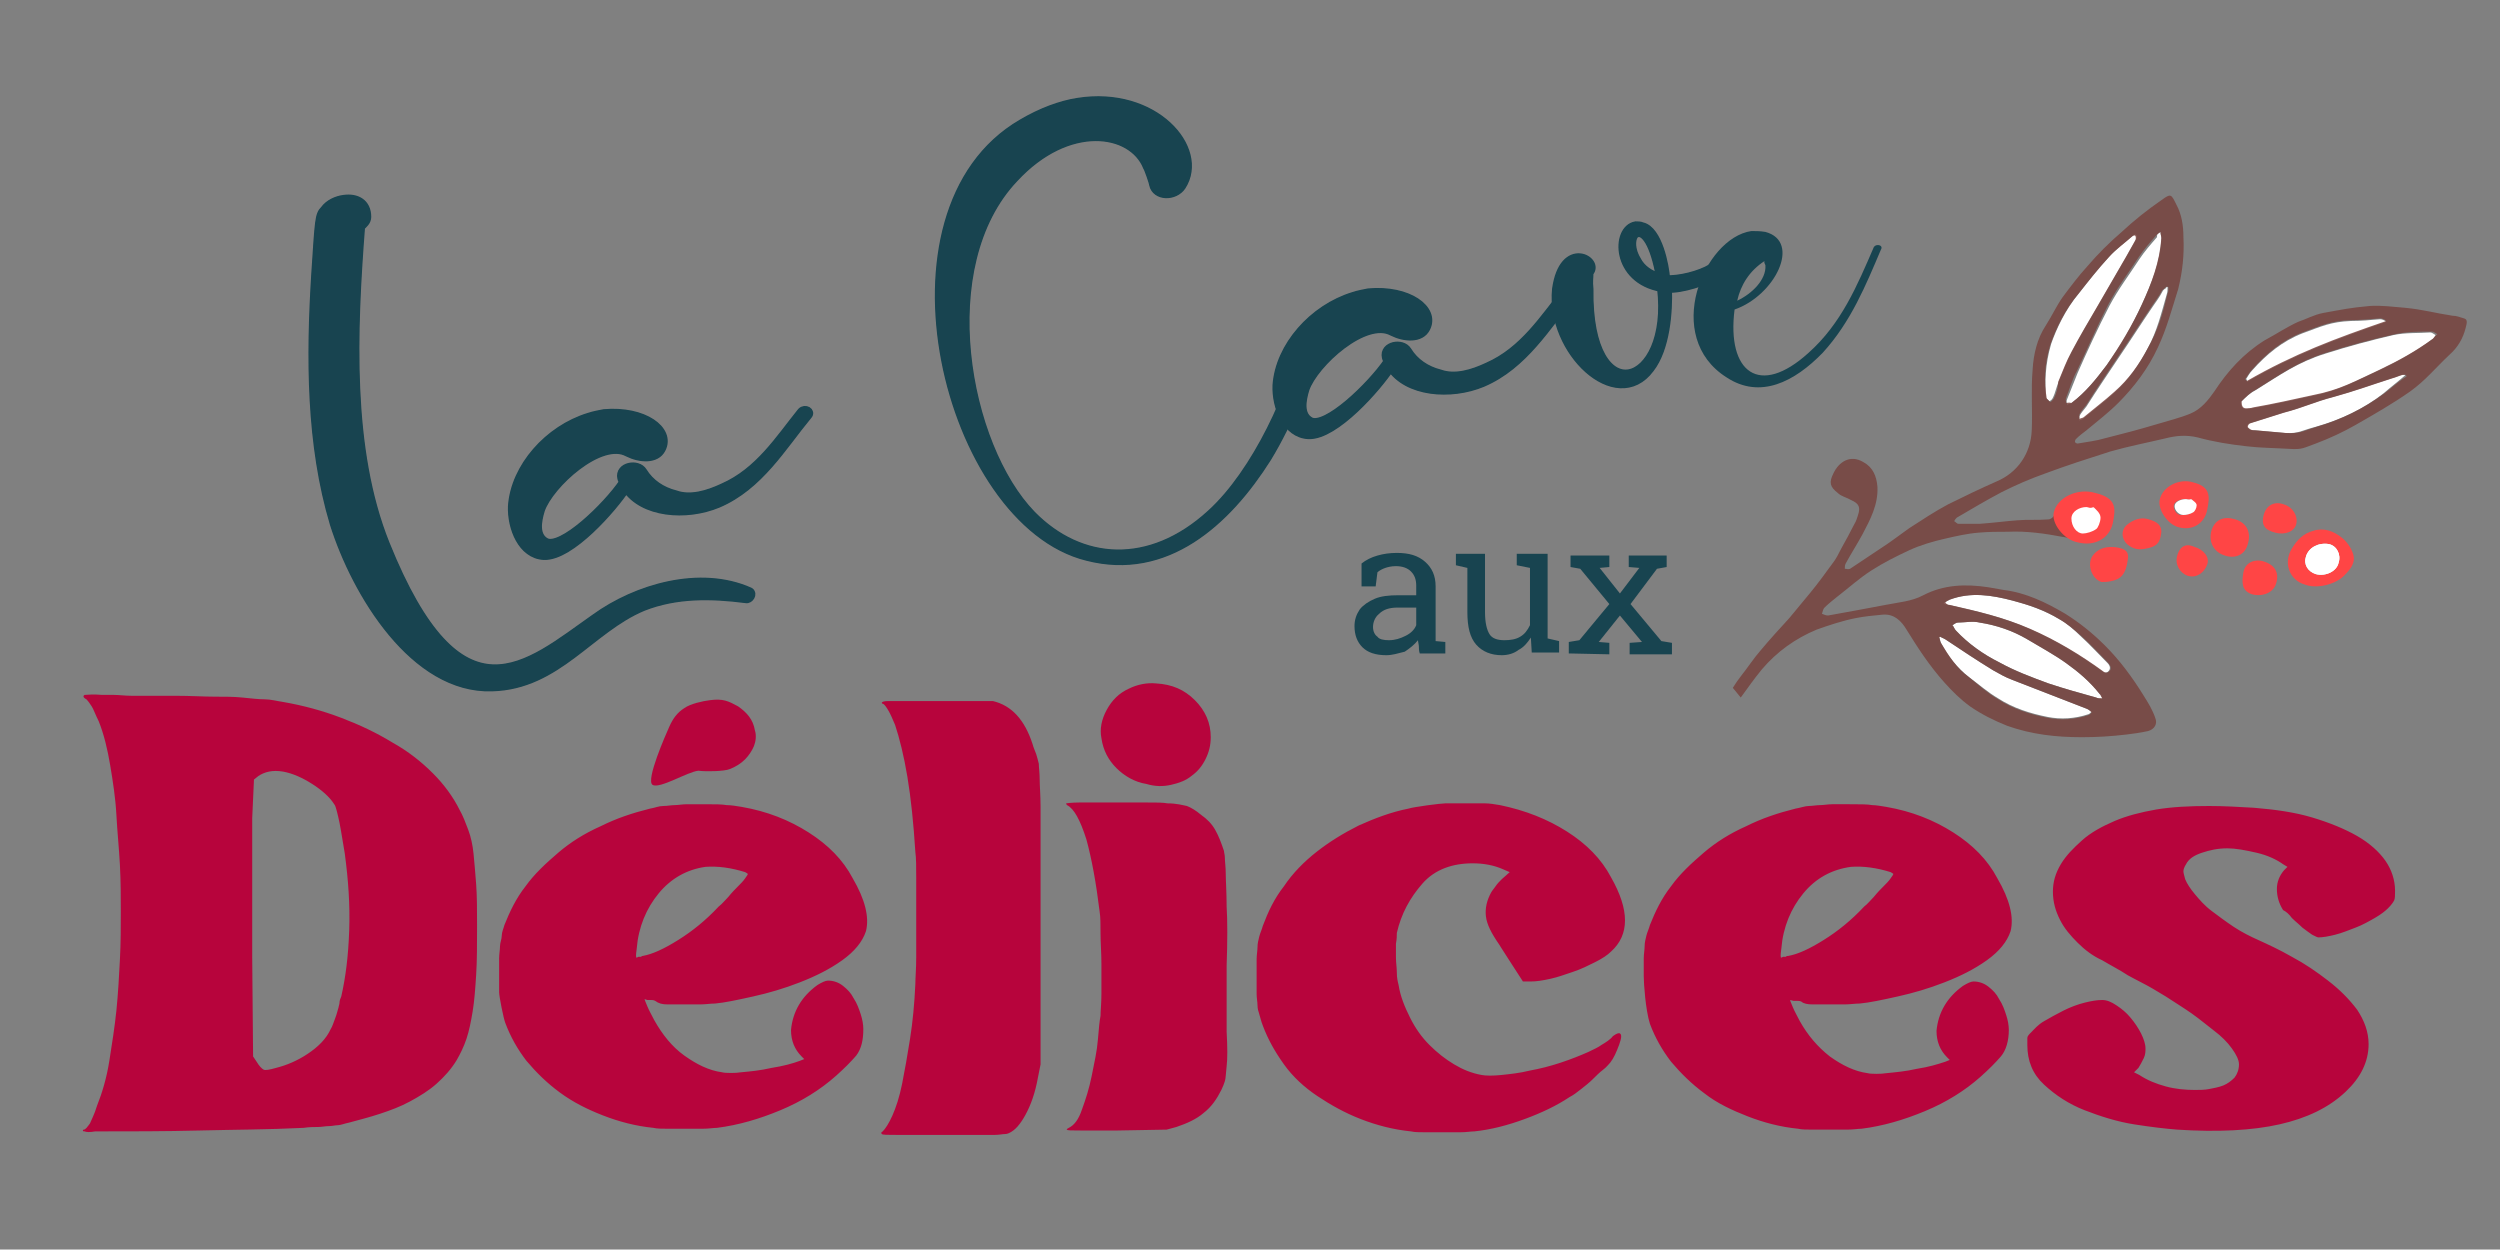 <?xml version="1.0" encoding="utf-8"?>
<!-- Generator: Adobe Illustrator 25.0.1, SVG Export Plug-In . SVG Version: 6.00 Build 0)  -->
<svg version="1.1" id="Calque_1" xmlns="http://www.w3.org/2000/svg" xmlns:xlink="http://www.w3.org/1999/xlink" x="0px" y="0px"
	 viewBox="0 0 283.5 141.7" style="enable-background:new 0 0 283.5 141.7;" xml:space="preserve">
<rect x="0" y="0" width="283.5" height="141.7" fill="#808080" stroke="none"/>
<style type="text/css">
	.st0{opacity:0.81;}
	.st1{enable-background:new    ;}
	.st2{fill:#003645;stroke:#003645;stroke-width:0.851;stroke-linejoin:round;stroke-miterlimit:33.34;}
	.st3{fill:#003645;stroke:#003645;stroke-miterlimit:10;}
	.st4{fill:#003645;}
	.st5{fill:#FF4545;}
	.st6{fill:#FFFFFF;}
	.st7{opacity:0.83;fill:#76413D;}
	.st8{fill:#B7043C;}
</style>
<g class="st0">
	<g>
		<g>
			<g class="st1">
				<path class="st2" d="M41.6,24.6c0,0.5-0.4,0.8-0.7,1.1c-0.9,11.8-1.5,25.3,2.8,36c8.5,21.1,16.1,13.8,23.8,8.4
					c4.7-3.4,11.9-5.5,17.5-3c0.4,0.2,0,0.9-0.4,0.8c-3.9-0.5-7.9-0.6-11.7,0.9c-6,2.5-9.7,8.9-17.1,9.1
					C47,78.2,40.4,67.3,37.9,59.4c-2.7-9-2.7-18.9-2.1-28.4c0.4-6.1,0.4-6.6,1-7.2c0.5-0.7,1.4-1.1,2.2-1.2
					C40.4,22.4,41.6,23,41.6,24.6z"/>
				<path class="st2" d="M75,50.9c-0.6,1.2-2.4,1.1-3.8,0.4c-3.1-1.7-8.9,3.6-9.9,6.5c-0.4,1.3-0.7,3,0.6,3.7c1.8,0.9,6.9-4,8.8-6.8
					c0-0.2-0.2-0.3-0.2-0.5c-0.3-1.3,1.8-1.7,2.4-0.7c0.8,1.3,2.1,2.2,3.7,2.6c1.7,0.6,3.7,0,5.4-0.8c4.1-1.8,6.4-5.5,8.9-8.6
					c0.4-0.4,1.1,0,0.7,0.4c-2.9,3.5-5.5,8-10.2,10c-3.6,1.5-8.5,1.1-10.4-1.8c-1.5,2.3-6.3,7.8-9.3,7.7c-2.5-0.1-3.7-3.2-3.6-5.6
					c0.3-4.4,4.1-8.7,8.7-10.1c0.6-0.2,1.2-0.3,1.7-0.4C73,46.5,76.1,48.8,75,50.9z"/>
				<path class="st2" d="M134,21.1c-0.8,1.2-2.9,1.2-3.2-0.2c0-0.2-0.6-1.9-0.7-2c-1.7-4.2-9-5.3-15.1,1.3c-9.4,9.9-5.6,30.4,2,38.2
					c5.5,5.6,13.4,6.2,20.3-0.1c5.2-4.7,9.4-14,10.7-20.2c0.2-0.8,1.7-0.6,1.5,0.1c-1.3,4.5-3.3,9.6-5.8,13.7
					c-4.6,7.3-11.5,13.5-20.4,11.2C107.5,59.2,98.7,24,115.9,14c2.2-1.3,4.4-2.1,6.3-2.4C130.9,10.2,136.7,16.9,134,21.1z"/>
				<path class="st2" d="M161.7,37.2c-0.6,1.2-2.4,1.1-3.8,0.4c-3.1-1.7-8.9,3.6-9.9,6.5c-0.4,1.3-0.7,3,0.6,3.7
					c1.8,0.9,6.9-4,8.8-6.8c0-0.2-0.2-0.3-0.2-0.5c-0.3-1.3,1.8-1.7,2.4-0.7c0.8,1.3,2.1,2.2,3.7,2.6c1.7,0.6,3.7,0,5.4-0.8
					c4.1-1.8,6.4-5.5,8.9-8.6c0.4-0.4,1.1,0,0.7,0.4c-2.9,3.5-5.5,8-10.2,10c-3.6,1.5-8.5,1.1-10.4-1.8c-1.5,2.3-6.3,7.8-9.3,7.7
					c-2.5-0.1-3.7-3.2-3.6-5.6c0.3-4.4,4.1-8.7,8.7-10.1c0.6-0.2,1.2-0.3,1.7-0.4C159.7,32.8,162.8,35.1,161.7,37.2z"/>
				<path class="st2" d="M186.2,25.7c1.8,0.4,2.6,4.4,2.7,6c1.5,0.1,3.9-0.5,5.2-1.3c0.6-0.3,1.3,0.4,0.7,0.7
					c-1.4,0.8-4.1,1.7-5.7,1.6c0.1,2.6-0.2,6.8-2,9.1c-3.8,5.1-11.3-2-10.6-9c0.8-5.7,5-3.2,3.7-1.9c0,0.7-0.1,0.9,0,1.9
					c-0.2,14.3,9.6,11.3,8.2-0.2c-5.2-0.9-5.2-6.6-2.9-7C185.7,25.6,186,25.6,186.2,25.7z M185.6,29.5c0.5,1,1.5,1.7,2.7,2
					c-0.7-4-1.8-5.3-2.6-5.1C185,26.5,184.7,28,185.6,29.5z"/>
			</g>
		</g>
	</g>
	<g>
		<g>
			<g class="st1">
				<path class="st3" d="M41.6,24.6c0,0.5-0.4,0.8-0.7,1.1c-0.9,11.8-1.5,25.3,2.8,36c8.5,21.1,16.1,13.8,23.8,8.4
					c4.7-3.4,11.9-5.5,17.5-3c0.4,0.2,0,0.9-0.4,0.8c-3.9-0.5-7.9-0.6-11.7,0.9c-6,2.5-9.7,8.9-17.1,9.1
					C47,78.2,40.4,67.3,37.9,59.4c-2.7-9-2.7-18.9-2.1-28.4c0.4-6.1,0.4-6.6,1-7.2c0.5-0.7,1.4-1.1,2.2-1.2
					C40.4,22.4,41.6,23,41.6,24.6z"/>
				<path class="st3" d="M75,50.9c-0.6,1.2-2.4,1.1-3.8,0.4c-3.1-1.7-8.9,3.6-9.9,6.5c-0.4,1.3-0.7,3,0.6,3.7c1.8,0.9,6.9-4,8.8-6.8
					c0-0.2-0.2-0.3-0.2-0.5c-0.3-1.3,1.8-1.7,2.4-0.7c0.8,1.3,2.1,2.2,3.7,2.6c1.7,0.6,3.7,0,5.4-0.8c4.1-1.8,6.4-5.5,8.9-8.6
					c0.4-0.4,1.1,0,0.7,0.4c-2.9,3.5-5.5,8-10.2,10c-3.6,1.5-8.5,1.1-10.4-1.8c-1.5,2.3-6.3,7.8-9.3,7.7c-2.5-0.1-3.7-3.2-3.6-5.6
					c0.3-4.4,4.1-8.7,8.7-10.1c0.6-0.2,1.2-0.3,1.7-0.4C73,46.5,76.1,48.8,75,50.9z"/>
				<path class="st3" d="M134,21.1c-0.8,1.2-2.9,1.2-3.2-0.2c0-0.2-0.6-1.9-0.7-2c-1.7-4.2-9-5.3-15.1,1.3c-9.4,9.9-5.6,30.4,2,38.2
					c5.5,5.6,13.4,6.2,20.3-0.1c5.2-4.7,9.4-14,10.7-20.2c0.2-0.8,1.7-0.6,1.5,0.1c-1.3,4.5-3.3,9.6-5.8,13.7
					c-4.6,7.3-11.5,13.5-20.4,11.2C107.5,59.2,98.7,24,115.9,14c2.2-1.3,4.4-2.1,6.3-2.4C130.9,10.2,136.7,16.9,134,21.1z"/>
				<path class="st3" d="M161.7,37.2c-0.6,1.2-2.4,1.1-3.8,0.4c-3.1-1.7-8.9,3.6-9.9,6.5c-0.4,1.3-0.7,3,0.6,3.7
					c1.8,0.9,6.9-4,8.8-6.8c0-0.2-0.2-0.3-0.2-0.5c-0.3-1.3,1.8-1.7,2.4-0.7c0.8,1.3,2.1,2.2,3.7,2.6c1.7,0.6,3.7,0,5.4-0.8
					c4.1-1.8,6.4-5.5,8.9-8.6c0.4-0.4,1.1,0,0.7,0.4c-2.9,3.5-5.5,8-10.2,10c-3.6,1.5-8.5,1.1-10.4-1.8c-1.5,2.3-6.3,7.8-9.3,7.7
					c-2.5-0.1-3.7-3.2-3.6-5.6c0.3-4.4,4.1-8.7,8.7-10.1c0.6-0.2,1.2-0.3,1.7-0.4C159.7,32.8,162.8,35.1,161.7,37.2z"/>
				<path class="st3" d="M186.2,25.7c1.8,0.4,2.6,4.4,2.7,6c1.5,0.1,3.9-0.5,5.2-1.3c0.6-0.3,1.3,0.4,0.7,0.7
					c-1.4,0.8-4.1,1.7-5.7,1.6c0.1,2.6-0.2,6.8-2,9.1c-3.8,5.1-11.3-2-10.6-9c0.8-5.7,5-3.2,3.7-1.9c0,0.7-0.1,0.9,0,1.9
					c-0.2,14.3,9.6,11.3,8.2-0.2c-5.2-0.9-5.2-6.6-2.9-7C185.7,25.6,186,25.6,186.2,25.7z M185.6,29.5c0.5,1,1.5,1.7,2.7,2
					c-0.7-4-1.8-5.3-2.6-5.1C185,26.5,184.7,28,185.6,29.5z"/>
			</g>
		</g>
	</g>
	<g>
		<g>
			<g class="st1">
				<path class="st4" d="M200.2,26.3c4.1,1.1,1.1,7.2-3.5,8.8c-0.9,7.1,2.8,10,8.4,4.9c3.7-3.3,5.5-7.6,7.4-12
					c0.3-0.4,1.1-0.2,0.8,0.3c-1.7,4-3.4,8.2-6.6,11.7c-3.2,3.3-7.1,5.3-10.9,2.8c-7.3-4.6-2.6-15.8,2.8-16.6
					C199.1,26.2,199.6,26.2,200.2,26.3z M197,34.1c1.7-0.8,3.3-2.4,3.2-4c0-0.1-0.2-0.3-0.1-0.5C198.4,30.7,197.4,32.3,197,34.1z"/>
			</g>
		</g>
	</g>
</g>
<g class="st0">
	<path class="st4" d="M157.2,74.3c-1.2,0-2.1-0.3-2.7-0.9s-0.9-1.4-0.9-2.4c0-0.7,0.2-1.3,0.6-1.9c0.4-0.5,1-0.9,1.7-1.2
		c0.7-0.3,1.6-0.4,2.7-0.4h2v-1.1c0-0.7-0.2-1.2-0.6-1.6s-1-0.6-1.7-0.6c-0.5,0-0.9,0.1-1.2,0.2s-0.7,0.3-0.9,0.5l-0.2,1.6h-1.6
		v-2.6c0.5-0.4,1.1-0.7,1.8-0.9c0.7-0.2,1.4-0.3,2.2-0.3c1.4,0,2.4,0.3,3.2,1s1.2,1.6,1.2,2.8v5.4c0,0.1,0,0.3,0,0.4s0,0.3,0,0.4
		l1.1,0.1v1.3H161c-0.1-0.3-0.1-0.6-0.1-0.8c0-0.2-0.1-0.5-0.1-0.7c-0.4,0.5-0.9,0.9-1.5,1.3C158.5,74.1,157.9,74.3,157.2,74.3z
		 M157.5,72.6c0.7,0,1.3-0.2,1.9-0.5c0.6-0.3,1-0.7,1.2-1.2v-2h-2.1c-0.9,0-1.6,0.2-2.1,0.7c-0.5,0.4-0.7,1-0.7,1.5s0.2,0.9,0.5,1.1
		C156.4,72.5,156.9,72.6,157.5,72.6z"/>
	<path class="st4" d="M170.3,74.3c-1.2,0-2.2-0.4-2.9-1.2c-0.7-0.8-1-2-1-3.7v-5l-1.3-0.3v-1.3h1.3h2v6.6c0,1.2,0.2,2,0.5,2.5
		s0.9,0.7,1.7,0.7c0.7,0,1.3-0.1,1.8-0.4s0.8-0.7,1.1-1.3v-6.5l-1.5-0.3v-1.3h1.5h2v9.6l1.3,0.3V74h-3.1l-0.1-1.7
		c-0.4,0.6-0.8,1.1-1.4,1.4C171.7,74.1,171,74.3,170.3,74.3z"/>
	<path class="st4" d="M177.9,74.1v-1.3l1.2-0.2l3.4-4.1l-3.3-4l-1.1-0.2V63h4.4v1.3l-1.1,0.1l2.3,2.9l2.2-2.9l-1.2-0.1V63h4.3v1.3
		l-1.1,0.2l-3,4l3.5,4.2l1.2,0.2v1.3h-4.8v-1.3l1.4-0.1l-2.5-3l-2.4,3l1.2,0.1v1.3L177.9,74.1L177.9,74.1z"/>
</g>
<g>
	<g>
		<path class="st5" d="M262.6,65.1c1.1,0.3,2.3-0.3,2.6-1.3c0.3-0.9-0.3-2-1.1-2.1c-1.2-0.2-2.3,0.4-2.6,1.4
			C261.2,64,261.7,64.8,262.6,65.1 M261.4,66.3c-1.8-0.5-2.5-2.5-1.5-4.1c0.6-1,1.3-1.7,2.4-2c1.2-0.4,2.3,0,3.3,0.8
			c0.5,0.4,1,1.1,1.2,1.7c0.4,1-0.2,1.8-0.9,2.5C264.9,66.3,262.7,66.8,261.4,66.3"/>
	</g>
	<g>
		<path class="st5" d="M248.5,56.6l-0.1,0.1c-0.2,0-0.4-0.1-0.6-0.1c-0.6,0-1.3,0.3-1.3,0.8s0.4,1.1,1,1c0.4,0,0.8-0.1,1.1-0.3
			c0.2-0.2,0.4-0.6,0.4-0.8C249.1,57.1,248.7,56.9,248.5,56.6 M248.7,54.7c2,0.5,1.9,1.6,1.6,3.1c-0.3,1.6-1.7,2.4-3.2,2
			c-1.3-0.3-2.4-2-2.2-3.1C245.2,55.2,247.1,54.2,248.7,54.7"/>
	</g>
	<g>
		<path class="st5" d="M252.3,63c-1.3-0.4-1.9-1.6-1.5-2.9c0.4-1.2,1.4-1.6,2.7-1.2c1.3,0.4,1.8,1.5,1.4,2.8
			C254.6,62.9,253.5,63.4,252.3,63"/>
	</g>
	<g>
		<path class="st5" d="M238.3,66c-1.2-0.4-1.7-2.2-0.9-3.1c0.8-1,2.2-1,3.2-0.7c0.6,0.2,0.8,0.6,0.7,1.2c-0.2,1.7-0.8,2.3-1.9,2.5
			C239,66,238.6,66,238.3,66"/>
	</g>
	<g>
		<path class="st5" d="M256.8,63.7c1.2,0.4,1.7,1.3,1.3,2.5c-0.3,1-1.5,1.5-2.7,1.2c-1.2-0.4-1.2-1.3-1-2.5
			C254.6,63.8,255.7,63.3,256.8,63.7"/>
	</g>
	<g>
		<path class="st5" d="M243.7,58.9c1,0.3,1.4,0.7,1.4,1.4c-0.1,1.3-0.6,1.7-1.7,1.9c-0.8,0.2-1.5,0.1-2.2-0.5
			c-0.6-0.6-0.7-1.5-0.1-2.1C241.9,58.9,242.8,58.6,243.7,58.9"/>
	</g>
	<g>
		<path class="st5" d="M259,57.2c1,0.3,1.6,1.3,1.4,2.2s-1.3,1.3-2.4,1c-1.2-0.3-1.6-0.9-1.3-2C257,57.3,257.9,56.8,259,57.2"/>
	</g>
	<g>
		<path class="st5" d="M248.8,62c1.1,0.3,1.8,1.2,1.5,2c-0.3,0.9-1.2,1.6-2.2,1.3c-0.9-0.3-1.5-1.3-1.2-2.3
			C247.1,62.2,247.7,61.5,248.8,62"/>
	</g>
</g>
<g>
	<path class="st6" d="M254.1,45.6c0.5-0.5,1-1,1.6-1.3c2.9-1.8,4.8-3.2,8-4.2c2.5-0.8,5.1-1.5,7.7-2.1c1.4-0.3,2.8-0.2,4.2-0.3
		c0.2,0,0.4,0.2,0.6,0.3c-0.1,0.2-0.2,0.4-0.4,0.5c-1.9,1.4-3.9,2.5-6,3.5c-2.9,1.3-4.5,2.3-7.6,2.9c-2.3,0.5-4.5,1-6.8,1.4
		c-0.3,0-0.5,0.1-0.8,0.1C254.3,46.3,254.1,46.1,254.1,45.6"/>
</g>
<g>
	<path class="st6" d="M245,26.3c0,0.3,0.1,0.5,0.1,0.7c-0.1,2.7-1.1,5.1-2.2,7.5c-1.1,2.4-2.4,4.7-4,6.9c-1.2,1.6-2.4,3.1-4,4.3
		c-0.1,0.1-0.3,0.1-0.5,0.2c0-0.2-0.1-0.4,0-0.6c0.4-1,0.8-2,1.2-3c1.1-2.5,2.3-5.1,3.6-7.6c1-1.9,2.3-3.6,3.4-5.3
		c0.6-0.9,1.3-1.7,2-2.5C244.6,26.5,244.7,26.5,245,26.3"/>
</g>
<g>
	<path class="st6" d="M238.4,79.2c-0.3,0-0.5,0-0.7-0.1c-1.8-0.5-3.6-1-5.4-1.6c-1.9-0.7-3.8-1.4-5.6-2.4c-1.8-0.9-3.5-2.1-4.9-3.6
		c-0.2-0.2-0.2-0.4-0.4-0.6c0.2-0.1,0.4-0.3,0.6-0.3c0.8,0,1.7-0.2,2.5,0c1.9,0.3,3.7,0.9,5.4,1.9c1.5,0.9,3,1.7,4.4,2.7
		s2.7,2.1,3.8,3.5C238.3,78.8,238.3,78.9,238.4,79.2"/>
</g>
<g>
	<path class="st6" d="M232.6,39c0.6-1.7,1.6-3.9,3.2-5.8c1.1-1.4,2.2-2.8,3.4-4.1c0.8-0.9,1.8-1.6,2.7-2.4c0.1-0.1,0.3-0.1,0.3-0.1
		c0.1,0.1,0.1,0.2,0.1,0.3c0,0.2-0.1,0.3-0.2,0.5c-0.3,0.5-0.6,1.1-0.9,1.6c-1.1,1.9-2.2,3.8-3.3,5.7c-1,1.7-2,3.4-2.9,5.1
		c-0.6,1.1-1,2.2-1.5,3.4c-0.3,0.6-0.4,1.3-0.7,1.9c-0.1,0.2-0.2,0.3-0.4,0.4c-0.1-0.1-0.3-0.3-0.4-0.4
		C231.9,43.3,231.9,41.4,232.6,39"/>
</g>
<g>
	<path class="st6" d="M272.7,42.6c-0.8,0.7-1.6,1.3-2.4,2c-2.3,1.8-4.9,3-7.7,3.8c-1.6,0.4-1.9,0.8-3.5,0.7
		c-1.1-0.1-2.3-0.2-3.4-0.3c-0.2,0-0.4,0-0.6-0.1c-0.1-0.1-0.3-0.2-0.3-0.3c0-0.2,0.2-0.4,0.3-0.4c1.3-0.4,2.5-0.8,3.8-1.2
		c2.3-0.6,3.4-1.2,5.7-1.8c2.2-0.6,4.4-1.4,6.6-2.1c0.4-0.1,0.8-0.3,1.2-0.4c0.1,0,0.2,0,0.4,0C272.7,42.5,272.7,42.6,272.7,42.6"/>
</g>
<g>
	<path class="st6" d="M220.4,68.4c0.3-0.2,0.5-0.3,0.7-0.4c2.4-0.9,4.8-0.5,7.1,0.1c1.9,0.5,3.6,1.1,5.3,2.1
		c0.9,0.5,1.7,1.2,2.4,1.9c1.1,1,2.1,2.1,3.1,3.1c0.3,0.3,0.4,0.7,0,1c-0.1,0.1-0.4,0.1-0.5,0c-2.6-1.9-5.4-3.6-8.4-4.9
		c-2.9-1.3-6-2-9.1-2.7c-0.1,0-0.2,0-0.3-0.1C220.6,68.6,220.6,68.5,220.4,68.4"/>
</g>
<g>
	<path class="st6" d="M220,72.2c0.2,0.1,0.4,0.2,0.6,0.3c1.8,1.2,3.6,2.4,5.4,3.5c0.7,0.4,1.4,0.8,2.2,1.1c2.8,1.1,5.7,2.2,8.5,3.3
		c0.2,0.1,0.3,0.2,0.5,0.3c-0.1,0.1-0.3,0.3-0.4,0.3c-1.5,0.5-3.1,0.6-4.6,0.3c-2-0.4-3.9-1-5.6-2.1c-1.2-0.7-2.2-1.6-3.3-2.4
		c-1.4-1.1-2.4-2.4-3.2-3.9c-0.1-0.2-0.1-0.4-0.2-0.7C219.8,72.3,219.9,72.3,220,72.2"/>
</g>
<g>
	<path class="st6" d="M254.7,43c0.2-0.3,0.4-0.7,0.7-1c1.6-1.8,3.4-3.3,5.7-4.2c2.2-0.8,3.2-1.3,5.5-1.4c1.1,0,2.2-0.1,3.3-0.2
		c0.2,0,0.5,0.1,0.7,0.3c-5.8,2-10.4,3.7-15.8,6.8C254.8,43.1,254.8,43,254.7,43"/>
</g>
<g>
	<path class="st6" d="M245.8,32.6c0,0.3,0,0.5-0.1,0.8c-0.6,2.1-1.1,4.2-2.2,6.2c-1,1.9-2.2,3.6-3.8,5c-1.1,1-2.3,1.9-3.5,2.9
		c-0.1,0.1-0.3,0.1-0.4,0.2c0-0.2,0-0.4,0-0.5c0.2-0.4,0.5-0.7,0.8-1.1c1.2-1.9,2.5-3.8,3.7-5.6c1.3-1.9,2.5-3.8,3.8-5.7
		c0.4-0.6,0.8-1.1,1.1-1.7c0.1-0.2,0.2-0.3,0.4-0.4C245.7,32.5,245.8,32.5,245.8,32.6"/>
</g>
<g>
	<path class="st6" d="M238.1,58.5c-0.2,0.7-1.4,1.4-2.2,1.1c-0.6-0.2-1-1-0.9-1.5c0.2-0.8,1.4-1.5,2.1-1.3
		C237.8,57,238.3,58,238.1,58.5"/>
</g>
<g>
	<path class="st6" d="M262.6,65.1c-0.9-0.3-1.4-1.1-1.1-2c0.3-1,1.4-1.6,2.6-1.4c0.9,0.2,1.4,1.2,1.1,2.1
		C265,64.8,263.7,65.4,262.6,65.1"/>
</g>
<g>
	<path class="st6" d="M248.5,56.6c0.2,0.2,0.6,0.4,0.6,0.7s-0.2,0.7-0.4,0.8c-0.3,0.2-0.8,0.3-1.1,0.3c-0.5,0-1-0.5-1-1
		s0.7-0.8,1.3-0.8C248,56.6,248.2,56.7,248.5,56.6C248.4,56.7,248.5,56.7,248.5,56.6"/>
</g>
<path class="st7" d="M279.4,36.1c-0.4-0.1-0.8-0.3-1.3-0.3c-2-0.3-3.3-0.7-5.4-0.9c-1.3-0.1-2.7-0.3-4-0.2c-2.2,0.2-3.1,0.4-5.3,0.8
	c-1,0.2-1.9,0.7-2.8,1c-1.3,0.6-2.5,1.4-3.8,2.1c-2.4,1.5-4.2,3.5-5.7,5.8c-0.7,1-1.5,2-2.7,2.5s-2.5,0.8-3.8,1.2
	c-2,0.6-3.9,1.1-5.9,1.6c-1,0.3-2,0.4-3.1,0.6c-0.1,0-0.3-0.1-0.3-0.2c0,0,0-0.2,0.1-0.3c0.4-0.4,0.8-0.7,1.2-1c1.2-1,2.5-2,3.6-3.1
	c1.8-1.8,3.4-3.9,4.5-6.3c1-2.1,1.6-4.4,2.3-6.6c0.5-2,0.7-3.9,0.6-5.9c0-1.3-0.2-2.6-0.8-3.7c-0.6-1.2-0.6-1.3-1.7-0.5
	c-1.6,1.1-3.1,2.3-4.5,3.6c-1.4,1.2-2.7,2.5-3.9,3.9c-1,1.1-1.9,2.3-2.8,3.5c-0.7,1-1.2,2.1-1.9,3.2c-1,1.5-1.4,3.3-1.5,5
	c-0.2,2.3,0,4.6-0.1,6.9c-0.1,2.6-1.6,4.8-4,5.8c-1.8,0.8-3.7,1.7-5.5,2.6c-1.5,0.8-3,1.8-4.4,2.7c-1,0.7-2,1.5-3.1,2.2
	c-1.2,0.8-2.4,1.6-3.6,2.4c-0.2,0.1-0.4,0-0.6,0c0-0.2,0-0.4,0.1-0.6c0.6-1.1,1.3-2.2,1.9-3.3c0.9-1.7,1.8-3.4,1.7-5.4
	c-0.1-1.2-0.5-2.2-1.6-2.8c-1.5-0.9-2.8,0-3.4,1.3c-0.5,1-0.4,1.5,0.5,2.2c0.4,0.4,1,0.5,1.5,0.8c0.9,0.4,1.1,0.8,0.8,1.7
	c-0.1,0.3-0.2,0.7-0.4,1c-0.5,1-1,1.9-1.5,2.8c-0.3,0.6-0.6,1.2-1,1.7c-0.8,1.1-1.6,2.2-2.5,3.3c-0.8,1-1.6,1.9-2.4,2.9
	c-1.1,1.2-2.2,2.4-3.2,3.6c-0.8,0.9-1.5,2-2.3,3c-0.3,0.4-0.6,0.8-0.9,1.3c0.3,0.4,0.6,0.7,0.9,1.1c0.8-1.1,1.5-2.1,2.4-3.2
	c1.7-2,3.8-3.5,6.2-4.5c1.4-0.5,2.9-1,4.4-1.3c1-0.2,2-0.3,3.1-0.4c1.3-0.1,2.1,0.7,2.7,1.7c1.3,2.1,2.6,4.1,4.3,6
	c0.9,1,1.8,1.9,2.9,2.7c1.3,0.9,2.7,1.6,4.2,2.2c2.8,1,5.6,1.3,8.5,1.3c1.7,0,3.3-0.1,5-0.3c0.8-0.1,1.6-0.2,2.5-0.4
	c0.7-0.2,1.1-0.8,0.8-1.5c-0.3-0.9-0.8-1.7-1.3-2.5c-1.3-2.1-2.7-4-4.4-5.7c-1.4-1.4-2.9-2.6-4.5-3.6c-2.2-1.3-4.5-2.4-7-2.7
	c-0.6-0.1-1.1-0.2-1.7-0.3c-2.6-0.4-5.1-0.3-7.4,0.9c-1.3,0.7-2.8,0.8-4.3,1.1c-1.1,0.2-2.1,0.4-3.2,0.6c-1.1,0.2-2.2,0.4-3.3,0.6
	c-0.2,0-0.5-0.1-0.7-0.2c0.1-0.2,0.1-0.5,0.3-0.7c0.4-0.4,0.9-0.8,1.4-1.2c1.3-1,2.5-2.1,3.9-3s2.8-1.6,4.3-2.3c1.3-0.6,2.7-1,4-1.3
	s2.6-0.6,3.9-0.7c1.1-0.1,2.2-0.1,3.3-0.1c2.1-0.1,4.2,0.2,6.3,0.6c1.2,0.2,2.3,0.4,3.5,0.1c1.5-0.3,2.4-1.6,1.9-3
	c-0.6-1.6-2.2-2.5-3.9-2c-1.3,0.4-2.1,1.3-2.6,2.5c-0.1,0.2-0.4,0.4-0.6,0.4c-1.2,0.1-2.4,0-3.5,0.1c-1.4,0.1-2.8,0.3-4.3,0.4
	c-0.8,0-1.6,0-2.4,0c-0.2,0-0.3-0.2-0.5-0.3c0.1-0.2,0.2-0.3,0.3-0.4c1.7-1,3.4-2,5.1-2.9c1.6-0.8,3.2-1.5,4.9-2.1
	c2.4-0.9,4.9-1.7,7.4-2.5c2.1-0.6,4.2-1,6.3-1.5c1.2-0.3,2.3-0.4,3.6-0.1c1.8,0.5,3.7,0.8,5.5,1c1.6,0.2,3.3,0.2,4.9,0.3
	c1.5,0.1,1.6-0.1,3-0.6c1.6-0.6,3.1-1.3,4.5-2.1c2.1-1.2,4.2-2.4,6.2-3.8c1.8-1.3,2.8-2.6,4.5-4.2c0.9-0.8,1.5-1.8,1.8-3
	C279.8,36.5,279.8,36.2,279.4,36.1z M237.7,79.1c-1.8-0.5-3.6-1-5.4-1.6c-1.9-0.7-3.8-1.4-5.6-2.4c-1.8-0.9-3.5-2.1-4.9-3.6
	c-0.2-0.2-0.2-0.4-0.4-0.6c0.2-0.1,0.4-0.3,0.6-0.3c0.8,0,1.7-0.2,2.5,0c1.9,0.3,3.7,0.9,5.4,1.9c1.5,0.9,3,1.7,4.4,2.7
	s2.7,2.1,3.8,3.5c0.1,0.1,0.1,0.2,0.3,0.5C238.1,79.2,237.9,79.2,237.7,79.1z M221.1,68c2.4-0.9,4.8-0.5,7.1,0.1
	c1.9,0.5,3.7,1.1,5.3,2.1c0.9,0.5,1.7,1.2,2.5,1.9c1.1,1,2.1,2.1,3.1,3.1c0.3,0.4,0.4,0.7,0,1c-0.1,0.1-0.4,0.1-0.5,0
	c-2.6-1.9-5.4-3.6-8.4-4.9s-6-2-9.1-2.7c-0.1,0-0.2,0-0.3-0.1c0,0-0.1,0-0.2-0.2C220.7,68.2,220.9,68.1,221.1,68z M220,72.2
	c0.2,0.1,0.4,0.2,0.6,0.3c1.8,1.2,3.6,2.4,5.4,3.5c0.7,0.4,1.4,0.8,2.2,1.1c2.8,1.1,5.7,2.2,8.5,3.3c0.2,0.1,0.3,0.2,0.5,0.4
	c-0.1,0.1-0.3,0.3-0.4,0.3c-1.5,0.5-3.1,0.6-4.6,0.3c-2-0.4-3.9-1-5.6-2.1c-1.2-0.7-2.2-1.6-3.3-2.5c-1.4-1-2.3-2.4-3.2-3.9
	c-0.1-0.2-0.1-0.4-0.2-0.7C219.8,72.3,219.9,72.3,220,72.2z M235,58.2c0.2-0.7,1.4-1.5,2.1-1.3c0.6,0.2,1.2,1.1,1,1.7
	c-0.2,0.7-1.5,1.4-2.2,1.1C235.3,59.5,234.9,58.7,235,58.2z M245.7,32.5c0.1,0,0.1,0,0.2,0.1c0,0.3,0,0.5-0.1,0.7
	c-0.5,2.1-1.1,4.2-2.2,6.1c-1,1.9-2.2,3.6-3.8,5c-1.1,1-2.3,1.9-3.5,2.9c-0.1,0.1-0.3,0.1-0.5,0.2c0-0.2,0-0.4,0-0.5
	c0.2-0.4,0.5-0.7,0.8-1.1c1.2-1.9,2.5-3.8,3.7-5.6c1.3-1.9,2.5-3.8,3.8-5.7c0.4-0.6,0.8-1.1,1.1-1.7
	C245.4,32.8,245.5,32.6,245.7,32.5z M232.9,45.2c-0.1,0.1-0.2,0.3-0.4,0.4c-0.1-0.1-0.3-0.3-0.4-0.4c-0.3-1.9-0.3-3.7,0.4-6.1
	c0.6-1.7,1.6-3.9,3.2-5.8c1.1-1.4,2.2-2.8,3.4-4.1c0.8-0.9,1.8-1.6,2.7-2.4c0.1-0.1,0.3-0.1,0.3-0.1c0.1,0.1,0.1,0.2,0.1,0.3
	c0,0.2-0.1,0.3-0.2,0.5c-0.3,0.5-0.6,1.1-0.9,1.6c-1.1,1.9-2.2,3.8-3.3,5.7c-1,1.7-2,3.4-2.9,5.1c-0.6,1.1-1,2.2-1.5,3.4
	C233.4,43.9,233.2,44.6,232.9,45.2z M234.3,45.7c0-0.2-0.1-0.4,0-0.6c0.4-1,0.7-2.1,1.2-3c1.2-2.5,2.3-5.1,3.6-7.6
	c1-1.9,2.3-3.6,3.4-5.3c0.6-0.9,1.3-1.7,2-2.5c0.1-0.1,0.2-0.2,0.5-0.4c0,0.3,0.1,0.5,0.1,0.7c-0.2,2.7-1.1,5.1-2.2,7.5
	c-1.1,2.4-2.5,4.7-4,6.9c-1.2,1.6-2.4,3.1-4,4.3C234.6,45.6,234.4,45.7,234.3,45.7z M255.4,41.9c1.6-1.8,3.4-3.3,5.7-4.2
	c2.2-0.8,3.2-1.3,5.5-1.4c1.1,0,2.2-0.1,3.3-0.2c0.2,0,0.5,0.1,0.7,0.3c-5.8,2-10.4,3.7-15.8,6.8c-0.1-0.1-0.1-0.1-0.2-0.2
	C254.9,42.6,255.1,42.2,255.4,41.9z M270.4,44.6c-2.3,1.7-4.9,3-7.7,3.8c-1.6,0.5-1.9,0.8-3.5,0.7c-1.1-0.1-2.3-0.2-3.4-0.3
	c-0.2,0-0.4,0-0.6-0.1c-0.1-0.1-0.3-0.2-0.3-0.3c0-0.2,0.2-0.4,0.3-0.4c1.3-0.4,2.5-0.8,3.8-1.2c2.3-0.6,3.4-1.2,5.7-1.8
	c2.2-0.6,4.4-1.4,6.6-2.1c0.4-0.1,0.8-0.3,1.2-0.4c0.1,0,0.2,0,0.3,0c0,0,0.1,0.1,0.1,0.2C271.9,43.3,271.2,44,270.4,44.6z
	 M275.9,38.4c-1.9,1.4-3.9,2.5-6,3.5c-2.8,1.3-4.5,2.3-7.6,2.9c-2.3,0.5-4.5,1-6.8,1.4c-0.3,0.1-0.5,0.1-0.8,0.1
	c-0.4,0-0.5-0.3-0.5-0.8c0.5-0.5,1-1,1.6-1.3c2.9-1.8,4.8-3.2,8-4.2c2.5-0.8,5.1-1.5,7.8-2.1c1.4-0.3,2.8-0.3,4.2-0.3
	c0.2,0,0.4,0.2,0.6,0.3C276.1,38.1,276,38.3,275.9,38.4z"/>
<g>
	<g>
		<path class="st8" d="M259.9,104.1c0.4,0.4,0.8,0.7,1.2,1.1c0.4,0.3,0.8,0.6,1.1,0.8c0.4,0.2,0.6,0.3,0.7,0.3
			c0.5,0,1.1-0.1,1.9-0.3c0.8-0.2,1.5-0.5,2.3-0.8s1.5-0.7,2.2-1.1s1.2-0.8,1.5-1.1c0.4-0.4,0.6-0.7,0.7-0.9
			c0.1-0.2,0.1-0.6,0.1-1.1c0-1.2-0.4-2.4-1.1-3.4s-1.8-2-3.2-2.8s-3.1-1.5-5.1-2.1s-4.2-0.9-6.6-1.1c-1.7-0.1-3.4-0.2-5.1-0.2
			c-2.2,0-4.2,0.1-6,0.4c-1.7,0.3-3.3,0.7-4.7,1.3c-1.4,0.6-2.7,1.3-3.7,2.2s-1.8,1.7-2.4,2.7c-0.6,1-0.9,2-0.9,3.1
			c0,1.2,0.3,2.2,0.8,3.2s1.2,1.8,2,2.6c0.8,0.8,1.7,1.5,2.8,2c1,0.6,2,1.1,2.9,1.7c0.4,0.2,0.9,0.5,1.7,0.9s1.6,0.9,2.6,1.5
			c0.9,0.6,1.9,1.2,2.9,1.9s1.8,1.4,2.6,2s1.5,1.3,2,2s0.8,1.3,0.8,1.8c0,0.6-0.2,1.1-0.5,1.5c-0.4,0.4-0.8,0.7-1.3,0.9
			c-0.5,0.2-1.1,0.3-1.6,0.4s-1.1,0.1-1.6,0.1c-1.1,0-2.2-0.1-3.3-0.4s-2.1-0.7-3-1.3l-0.6-0.3l0.5-0.5c0.2-0.3,0.4-0.7,0.6-1.1
			s0.2-0.8,0.2-1.1c0-0.5-0.2-1.1-0.5-1.7s-0.7-1.2-1.2-1.8s-1-1-1.6-1.4s-1.1-0.6-1.6-0.6c-0.6,0-1.2,0.1-2,0.3
			c-0.8,0.2-1.6,0.5-2.4,0.9c-0.8,0.4-1.5,0.8-2.2,1.2c-0.7,0.4-1.1,0.9-1.5,1.3c-0.2,0.2-0.4,0.4-0.4,0.6s0,0.4,0,0.8
			c0,1.8,0.6,3.3,1.9,4.5c1.3,1.2,2.8,2.2,4.6,2.9c1.8,0.7,3.7,1.3,5.6,1.6c1.9,0.3,3.6,0.5,4.9,0.6c4.6,0.3,8.5,0.1,11.6-0.6
			c3.1-0.7,5.6-1.9,7.5-3.7c1.7-1.6,2.6-3.4,2.6-5.4c0-1.4-0.5-2.7-1.3-3.9c-0.9-1.2-2-2.3-3.3-3.3s-2.6-1.9-4.1-2.7
			c-1.4-0.8-2.7-1.4-3.8-1.9c-0.9-0.4-1.9-0.9-2.8-1.5c-0.9-0.6-1.7-1.2-2.5-1.8c-0.8-0.6-1.4-1.3-1.9-1.9s-0.9-1.2-1.1-1.7
			c-0.1-0.4-0.2-0.7-0.2-0.9c0-0.2,0.1-0.5,0.3-0.8c0.3-0.6,0.9-1,1.8-1.3c0.9-0.3,1.8-0.5,2.9-0.5c0.9,0,2,0.2,3.3,0.5
			s2.3,0.8,3,1.3l0.5,0.3l-0.4,0.4c-0.5,0.6-0.8,1.3-0.8,2.1s0.2,1.6,0.7,2.4C259.3,103.4,259.6,103.7,259.9,104.1 M202.5,108.5
			c-0.1,0-0.2,0-0.3,0l-0.2,0.1c-0.1,0-0.1-0.3,0-1c0.2-2.5,1.1-4.6,2.5-6.3s3.2-2.7,5.4-3c1.4-0.1,2.9,0.1,4.5,0.6
			c0.2,0.1,0.3,0.2,0.3,0.2c0,0.1-0.1,0.2-0.3,0.5s-0.5,0.6-0.8,0.9s-0.7,0.7-1.1,1.2c-0.4,0.4-0.7,0.8-1.1,1.1
			c-1.5,1.6-3,2.8-4.6,3.8s-2.9,1.6-4,1.8C202.7,108.4,202.6,108.4,202.5,108.5 M205.5,113.9c0.5,0,1.1,0,1.8,0c0.6,0,1.3,0,1.9,0
			c0.6,0,1.2-0.1,1.7-0.1c1.1-0.1,2.5-0.4,4.3-0.8s3.5-0.9,5.3-1.6s3.4-1.5,4.8-2.5c1.4-1,2.3-2.1,2.7-3.3c0.4-1.6-0.1-3.6-1.5-6
			c-1.1-2.1-2.8-3.8-5-5.2c-2.2-1.4-4.7-2.4-7.6-2.9c-0.6-0.1-1.2-0.2-1.6-0.2c-0.5-0.1-1.4-0.1-2.6-0.1c-0.8,0-1.4,0-1.9,0
			s-1,0.1-1.4,0.1s-0.9,0.1-1.3,0.1s-0.9,0.2-1.5,0.3c-2,0.5-3.8,1.1-5.6,2c-1.8,0.8-3.4,1.8-4.8,3s-2.7,2.4-3.7,3.8
			c-1.1,1.4-1.8,2.9-2.4,4.4c-0.1,0.4-0.3,0.8-0.4,1.2c-0.1,0.4-0.2,0.8-0.2,1.2s-0.1,0.9-0.1,1.4s0,1.2,0,2s0.2,3.8,0.7,5.4
			c0.6,1.6,1.4,3,2.4,4.3c1.1,1.3,2.3,2.5,3.8,3.6c1.4,1.1,3.1,1.9,4.9,2.6s3.7,1.2,5.7,1.4c0.4,0.1,1,0.1,1.6,0.1c0.7,0,1.3,0,2,0
			s1.4,0,2,0c0.7,0,1.2-0.1,1.6-0.1c2.4-0.3,4.8-1,7.2-2s4.5-2.3,6.3-3.9c0.9-0.8,1.7-1.6,2.3-2.3s0.9-1.8,0.9-3
			c0-0.5-0.1-1.1-0.3-1.7s-0.4-1.2-0.8-1.8c-0.3-0.6-0.7-1-1.2-1.4s-1.1-0.6-1.7-0.6c-0.3,0-0.7,0.2-1.2,0.5c-1.8,1.3-2.8,3-3,5.1
			c0,1.2,0.4,2.2,1.2,3l0.3,0.3l-0.5,0.2c-0.9,0.3-1.9,0.6-3.2,0.8c-1.3,0.3-2.5,0.4-3.5,0.5c-0.5,0.1-1.8,0.1-2.1,0
			c-1.5-0.2-2.9-0.9-4.3-1.9c-1.4-1.1-2.5-2.4-3.4-4c-0.3-0.6-0.6-1.1-0.8-1.6s-0.3-0.7-0.3-0.8l0.4,0.1h0.4c0.2,0,0.3,0,0.5,0.1
			C204.5,113.8,205,113.9,205.5,113.9 M181.6,118.5c-0.4,0.3-0.9,0.5-1.5,0.8c-0.9,0.4-1.9,0.8-3.1,1.2c-1.2,0.4-2.4,0.7-3.5,0.9
			c-1.2,0.3-2.3,0.4-3.2,0.5c-1,0.1-1.8,0.1-2.3,0c-1.1-0.2-2.1-0.6-3.1-1.2s-1.9-1.3-2.8-2.2s-1.6-1.9-2.2-3.1
			c-0.6-1.2-1.1-2.4-1.3-3.7c-0.1-0.4-0.2-0.8-0.2-1.4s-0.1-1.1-0.1-1.7s0-1.1,0-1.6c0.1-0.5,0.1-0.9,0.1-1.2c0.5-2.2,1.5-4,2.9-5.6
			s3.4-2.3,5.7-2.3c1.2,0,2.4,0.2,3.5,0.7l0.7,0.3l-0.9,0.8c-0.3,0.3-0.5,0.5-0.7,0.8s-0.4,0.5-0.5,0.7c-0.5,0.9-0.7,1.8-0.6,2.7
			s0.6,1.9,1.5,3.2c0.1,0.2,0.4,0.6,0.7,1.1s0.6,0.9,0.9,1.4l1.1,1.7h0.9c0.6,0,1.3-0.1,2.2-0.3c0.9-0.2,1.7-0.5,2.6-0.8
			c0.9-0.3,1.7-0.7,2.5-1.1s1.4-0.8,1.8-1.2c2.1-1.9,2.1-4.7,0-8.4c-1.1-2.1-2.8-3.8-5-5.2c-2.2-1.4-4.7-2.4-7.6-3
			c-0.6-0.1-1.2-0.2-1.7-0.2s-1.4,0-2.6,0h-1.9c-0.5,0-3.6,0.4-4.2,0.6c-2,0.4-3.8,1.1-5.6,1.9c-1.8,0.9-3.4,1.9-4.8,3
			s-2.7,2.4-3.7,3.9c-1.1,1.4-1.8,2.9-2.4,4.5c-0.1,0.4-0.3,0.8-0.4,1.2c-0.1,0.4-0.2,0.8-0.2,1.2s-0.1,0.9-0.1,1.4s0,1.2,0,2
			s0,1.4,0,1.9s0.1,0.9,0.1,1.3s0.1,0.7,0.2,1c0.1,0.3,0.2,0.8,0.4,1.3c0.6,1.6,1.4,3,2.4,4.4s2.3,2.6,3.8,3.6s3.1,1.9,4.9,2.6
			s3.7,1.2,5.7,1.4c0.4,0.1,1,0.1,1.6,0.1c0.7,0,1.3,0,2,0s1.4,0,2,0c0.7,0,1.2-0.1,1.6-0.1c1.9-0.2,3.8-0.7,5.7-1.4
			c1.9-0.7,3.6-1.5,5.1-2.5c0.4-0.2,0.8-0.5,1.3-0.9s0.9-0.7,1.3-1.1c0.4-0.4,0.8-0.8,1.2-1.1c0.4-0.3,0.6-0.6,0.8-0.8
			c0.4-0.5,0.7-1.2,1-2s0.3-1.2,0.1-1.3c-0.1-0.1-0.4,0-0.8,0.3C182.6,117.9,182.1,118.2,181.6,118.5 M139.1,102.8
			c0-1.6-0.1-2.9-0.1-3.7c0-0.8-0.1-1.4-0.1-1.8s-0.1-0.6-0.1-0.8c-0.3-0.9-0.6-1.7-1-2.4s-0.9-1.2-1.6-1.7c-0.6-0.5-1.1-0.8-1.6-1
			c-0.5-0.1-1.2-0.3-2.2-0.3c-0.5-0.1-1.3-0.1-2.6-0.1s-2.5,0-3.8,0s-2.4,0-3.5,0c-1,0-1.6,0.1-1.6,0.1c0,0.1,0.1,0.2,0.1,0.2
			c0.8,0.4,1.5,1.7,2.2,3.9c0.6,2.2,1.1,4.9,1.5,8.2c0.1,0.6,0.1,1.5,0.1,2.5s0.1,2.2,0.1,3.4s0,2.3,0,3.4s-0.1,1.9-0.1,2.5
			c-0.1,0.5-0.2,1.4-0.3,2.7s-0.4,2.6-0.7,4.1s-0.7,2.7-1.1,3.8c-0.4,1.2-0.9,1.8-1.5,2.1c-0.2,0.1-0.3,0.2-0.2,0.2
			c0,0.1,0.5,0.1,1.6,0.1h4.1l5.6-0.1l1.1-0.3c1.2-0.4,2.3-0.9,3.1-1.6c0.9-0.7,1.5-1.6,2-2.6c0.2-0.4,0.3-0.7,0.4-1
			c0.1-0.3,0.1-0.8,0.2-1.7c0.1-0.8,0.1-2.1,0-3.9c0-1.7,0-4.3,0-7.5C139.2,106.7,139.2,104.4,139.1,102.8 M118,104v-7.5
			c0-2,0-3.7,0-5s-0.1-2.4-0.1-3.1c0-0.8-0.1-1.4-0.1-1.8c-0.1-0.4-0.2-0.8-0.3-1.1c-0.1-0.3-0.3-0.7-0.4-1.1
			c-0.9-2.8-2.4-4.4-4.5-4.9c-0.1,0-0.4,0-1,0s-1.3,0-2,0c-0.8,0-1.7,0-2.6,0s-1.8,0-2.7,0H102h-1.3c-0.5,0-0.7,0.1-0.7,0.2
			s0.1,0.1,0.1,0.1c0.1,0,0.3,0.2,0.6,0.7c0.3,0.5,0.5,1,0.8,1.7c0.5,1.5,1,3.5,1.4,5.9s0.7,5.3,0.9,8.5c0.1,0.7,0.1,1.7,0.1,3.1
			s0,2.8,0,4.4c0,1.5,0,3,0,4.4s-0.1,2.4-0.1,3.1c-0.1,2.2-0.3,4.3-0.6,6.2s-0.6,3.6-0.9,5.1s-0.7,2.7-1.1,3.6s-0.8,1.5-1.1,1.8
			c-0.2,0.1-0.2,0.2-0.1,0.3s0.6,0.1,1.7,0.1s2.9,0,5.3,0h3.6c0.9,0,1.6,0,2.2,0c0.5,0,0.9-0.1,1.2-0.1c0.2,0,0.4-0.1,0.4-0.1
			c0.7-0.3,1.3-1,1.9-2.1s1.1-2.5,1.4-4.2l0.3-1.5L118,104L118,104z M72.7,108.5c-0.1,0-0.2,0-0.3,0l-0.2,0.1c-0.1,0-0.1-0.3,0-1
			c0.2-2.5,1.1-4.6,2.5-6.3s3.2-2.7,5.3-3c1.4-0.1,2.9,0.1,4.5,0.6c0.2,0.1,0.3,0.2,0.3,0.2c0,0.1-0.1,0.2-0.3,0.5s-0.5,0.6-0.8,0.9
			s-0.7,0.7-1.1,1.2c-0.4,0.4-0.7,0.8-1.1,1.1c-1.5,1.6-3,2.8-4.6,3.8s-2.9,1.6-4,1.8C72.8,108.4,72.8,108.4,72.7,108.5 M75.7,113.9
			c0.5,0,1.1,0,1.8,0s1.3,0,1.9,0s1.2-0.1,1.7-0.1c1.1-0.1,2.5-0.4,4.3-0.8s3.5-0.9,5.3-1.6s3.4-1.5,4.8-2.5s2.3-2.1,2.7-3.3
			c0.4-1.6-0.1-3.6-1.5-6c-1.1-2.1-2.8-3.8-5-5.2C89.5,93,87,92,84.1,91.5c-0.6-0.1-1.2-0.2-1.7-0.2c-0.5-0.1-1.4-0.1-2.6-0.1
			c-0.8,0-1.4,0-1.9,0s-1,0.1-1.4,0.1s-0.8,0.1-1.3,0.1s-0.9,0.2-1.5,0.3c-2,0.5-3.8,1.1-5.6,2c-1.8,0.8-3.4,1.8-4.8,3
			s-2.7,2.4-3.7,3.8c-1.1,1.4-1.8,2.9-2.4,4.4c-0.1,0.4-0.3,0.8-0.3,1.2s-0.2,0.8-0.2,1.2s-0.1,0.9-0.1,1.4s0,1.2,0,2v1.8
			c0,0.5,0.5,3,0.7,3.5c0.6,1.6,1.4,3,2.4,4.3c1.1,1.3,2.3,2.5,3.8,3.6s3.1,1.9,4.9,2.6s3.7,1.2,5.7,1.4c0.4,0.1,1,0.1,1.6,0.1
			c0.7,0,1.3,0,2,0s1.4,0,2,0c0.7,0,1.2-0.1,1.6-0.1c2.4-0.3,4.8-1,7.2-2c2.4-1,4.5-2.3,6.3-3.9c0.9-0.8,1.7-1.6,2.3-2.3
			c0.6-0.8,0.8-1.8,0.8-3c0-0.5-0.1-1.1-0.3-1.7c-0.2-0.6-0.4-1.2-0.8-1.8c-0.3-0.6-0.7-1-1.2-1.4s-1.1-0.6-1.7-0.6
			c-0.3,0-0.7,0.2-1.2,0.5c-1.8,1.3-2.8,3-3,5.1c0,1.2,0.4,2.2,1.2,3l0.3,0.3l-0.5,0.2c-0.8,0.3-1.9,0.6-3.2,0.8
			c-1.3,0.3-2.4,0.4-3.5,0.5c-0.5,0.1-1.8,0.1-2.1,0c-1.5-0.2-2.9-0.9-4.3-1.9s-2.5-2.4-3.4-4c-0.3-0.6-0.6-1.1-0.8-1.6
			s-0.3-0.7-0.3-0.8l0.3,0.1h0.4c0.2,0,0.3,0,0.5,0.1C74.7,113.8,75.1,113.9,75.7,113.9 M28.8,88.4l0.5-0.4c0.3-0.2,0.7-0.4,1.2-0.5
			s1-0.1,1.6,0c1.1,0.2,2.2,0.7,3.3,1.4c1.1,0.7,2,1.5,2.5,2.3c0.1,0.1,0.2,0.4,0.3,0.8s0.2,0.8,0.3,1.3s0.2,1.1,0.3,1.7
			s0.2,1.2,0.3,1.8c0.4,3,0.6,5.8,0.5,8.7s-0.4,5.3-0.9,7.5c-0.1,0.2-0.2,0.5-0.2,0.7s-0.1,0.4-0.1,0.5c-0.1,0.3-0.2,0.8-0.4,1.3
			s-0.3,0.9-0.5,1.2c-0.5,1.1-1.4,2-2.6,2.8s-2.4,1.3-3.6,1.6c-0.7,0.2-1.2,0.3-1.4,0.2c-0.2-0.1-0.5-0.4-0.8-0.9l-0.4-0.6
			l-0.1-11.3c0-1.6,0-3.1,0-4.8s0-3.1,0-4.5v-3.8v-2.6L28.8,88.4z M10.2,127.4c-0.3,0.4-0.5,0.7-0.7,0.7c-0.1,0-0.1,0.1-0.1,0.1
			c0,0.1,0.1,0.1,0.2,0.1c0.2,0.1,0.6,0.1,1.2,0c4,0,7.9,0,11.8-0.1s7.8-0.1,11.8-0.3c0.7-0.1,1.3-0.1,1.7-0.1s0.8-0.1,1.2-0.1
			s0.7-0.1,1-0.1s0.8-0.2,1.3-0.3c1.1-0.3,2.3-0.6,3.5-1s2.3-0.8,3.4-1.4s2.1-1.2,3-2s1.7-1.7,2.3-2.7c0.4-0.7,0.8-1.5,1.1-2.4
			s0.5-1.9,0.7-3.1s0.3-2.6,0.4-4.2c0.1-1.6,0.1-3.4,0.1-5.5c0-1.8,0-3.3-0.1-4.7c-0.1-1.3-0.2-2.5-0.3-3.5s-0.3-1.9-0.6-2.7
			c-0.3-0.8-0.6-1.6-1-2.3c-0.7-1.4-1.7-2.8-3-4.1c-1.3-1.3-2.8-2.5-4.6-3.5c-1.8-1.1-3.7-2-5.8-2.8s-4.3-1.4-6.6-1.8
			c-0.7-0.1-1.4-0.3-2.1-0.3s-1.5-0.1-2.5-0.2s-2-0.1-3.2-0.1s-2.7-0.1-4.4-0.1h-2.6c-0.9,0-1.7,0-2.4,0s-1.4-0.1-2-0.1s-1,0-1.3,0
			c-1.1-0.1-1.7,0-2,0c-0.2,0.1-0.2,0.3,0.2,0.5c0.2,0.2,0.4,0.5,0.6,0.8c0.2,0.3,0.4,0.9,0.8,1.7c0.6,1.5,1,3.2,1.3,5
			s0.6,3.7,0.7,5.6s0.3,3.8,0.4,5.7c0.1,1.9,0.1,3.7,0.1,5.3c0,1.7,0,3.5-0.1,5.4s-0.2,3.8-0.4,5.8c-0.2,1.9-0.5,3.8-0.8,5.7
			s-0.8,3.6-1.4,5.1C10.7,126.4,10.4,126.9,10.2,127.4"/>
	</g>
	<g>
		<path class="st8" d="M132.8,89c0.9-0.2,1.7-0.5,2.3-1c0.7-0.5,1.2-1.1,1.6-1.9c0.4-0.8,0.6-1.6,0.6-2.5c0-1.6-0.6-3-1.8-4.2
			s-2.6-1.8-4.4-1.9c-1-0.1-2.1,0.1-3.1,0.6c-1.1,0.5-1.9,1.3-2.5,2.4s-0.8,2.2-0.6,3.2c0.2,1.4,0.8,2.5,1.7,3.4
			c0.9,0.9,2.1,1.6,3.4,1.8C131,89.2,131.9,89.2,132.8,89"/>
	</g>
	<g>
		<path class="st8" d="M82.8,87.2c0.7-0.3,1.2-0.6,1.7-1.1c0.4-0.4,0.8-1,1-1.5s0.3-1.2,0.1-1.8c-0.2-1.2-0.9-2-1.9-2.7
			c-1.1-0.6-1.7-0.9-3.2-0.7c-0.8,0.1-2.2,0.4-2.9,0.9c-0.8,0.5-1.3,1.2-1.7,2.1S73.2,88.5,74,89s4-1.5,5.2-1.6
			C79.9,87.5,82.1,87.5,82.8,87.2"/>
	</g>
</g>
<g>
	<path class="st6" d="M262.6,65.1c-0.9-0.3-1.4-1.1-1.1-2c0.3-1,1.4-1.6,2.6-1.4c0.9,0.2,1.4,1.2,1.1,2.1
		C265,64.8,263.7,65.4,262.6,65.1"/>
</g>
<g>
	<path class="st5" d="M237.4,58l-0.1,0.1c-0.2,0-0.5-0.1-0.7-0.1c-0.7,0-1.6,0.3-1.6,0.9s0.5,1.2,1.2,1.1c0.5,0,1-0.1,1.4-0.3
		c0.2-0.2,0.5-0.7,0.5-0.9C238.1,58.6,237.6,58.3,237.4,58 M237.6,55.9c2.5,0.6,2.3,1.8,2,3.4c-0.4,1.8-2.1,2.7-4,2.2
		c-1.6-0.3-3-2.2-2.7-3.4C233.3,56.4,235.6,55.3,237.6,55.9"/>
</g>
<g>
	<path class="st6" d="M237.4,57.5c0.3,0.3,0.8,0.7,0.8,1.2s-0.3,1.2-0.5,1.3c-0.4,0.3-1.1,0.5-1.5,0.5c-0.7,0-1.3-0.8-1.3-1.7
		c0-0.8,0.9-1.3,1.7-1.3C236.8,57.5,237,57.7,237.4,57.5C237.3,57.7,237.4,57.7,237.4,57.5"/>
</g>
</svg>
